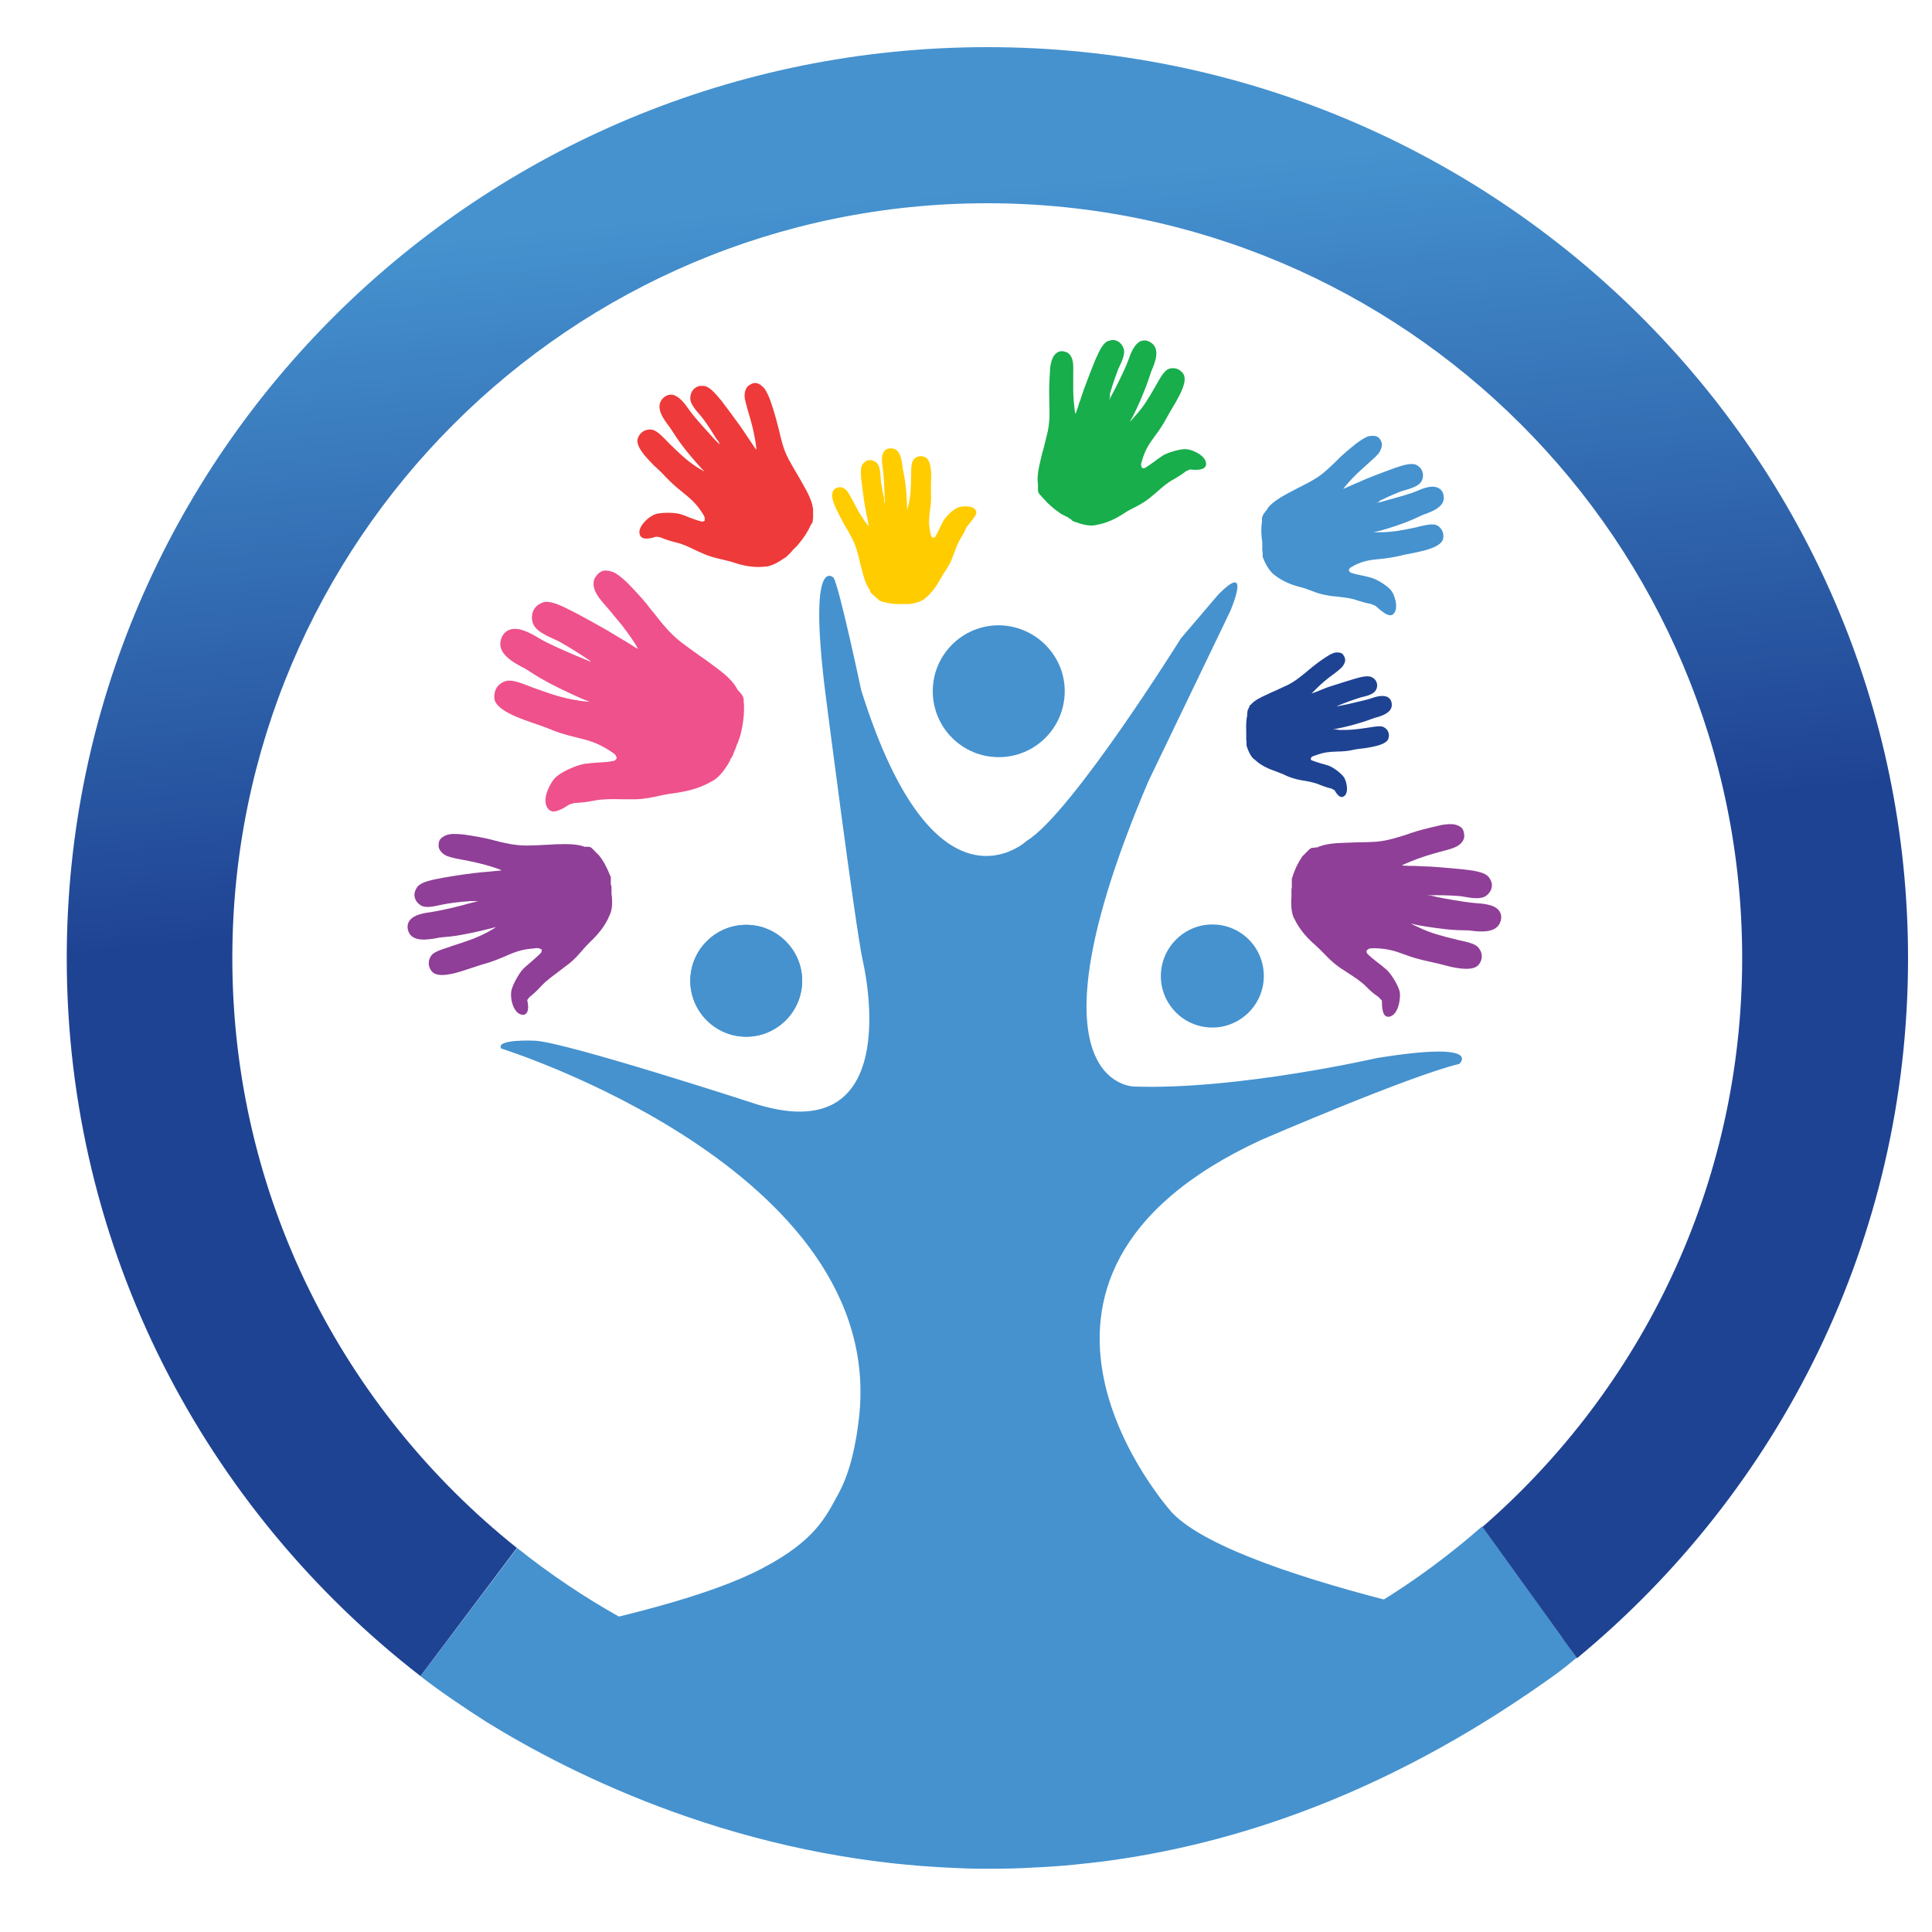 <svg width="20" height="20" viewBox="0 0 20 20" fill="none" xmlns="http://www.w3.org/2000/svg">
<path d="M5.188 10.854C5.188 10.854 9.188 12.103 8.892 14.681C8.863 14.932 8.807 15.231 8.677 15.468C8.547 15.706 8.437 15.946 7.903 16.229C7.377 16.509 6.456 16.756 4.954 17.049C4.954 17.049 4.024 18.047 7.585 17.403C7.585 17.403 7.855 17.078 7.39 17.455C7.39 17.455 7.263 18.707 9.071 17.956C9.071 17.956 10.592 18.336 12.934 17.384C12.934 17.384 15.33 18.502 14.364 17.679C14.364 17.679 13.327 16.71 14.608 17.019C14.608 17.019 15.808 17.396 16.393 17.006C16.393 17.006 12.839 16.398 12.134 15.66C12.134 15.66 9.939 13.238 13.057 11.8C13.057 11.8 14.605 11.131 15.106 11.014C15.106 11.014 15.376 10.773 14.257 10.952C14.257 10.952 12.813 11.284 11.744 11.248C11.744 11.248 10.537 11.258 11.887 8.09L12.735 6.328C12.735 6.328 12.969 5.788 12.608 6.159L12.225 6.608C12.225 6.608 11.097 8.416 10.632 8.702C10.632 8.702 9.682 9.596 8.915 7.144C8.915 7.144 8.69 6.081 8.629 5.98C8.629 5.98 8.359 5.71 8.547 7.196C8.547 7.196 8.853 9.586 8.931 9.944C8.931 9.944 9.406 11.901 7.848 11.436C7.848 11.436 5.845 10.783 5.533 10.773C5.536 10.773 5.127 10.754 5.188 10.854Z" fill="#4592CF"/>
<path d="M8.304 10.153C8.304 10.472 8.043 10.732 7.725 10.732C7.406 10.732 7.146 10.472 7.146 10.153C7.146 9.834 7.406 9.574 7.725 9.574C8.043 9.574 8.304 9.834 8.304 10.153Z" fill="#4592CF"/>
<path d="M8.304 10.153C8.304 10.472 8.043 10.732 7.725 10.732C7.406 10.732 7.146 10.472 7.146 10.153C7.146 9.834 7.406 9.574 7.725 9.574C8.043 9.574 8.304 9.834 8.304 10.153Z" fill="#4592CF"/>
<path d="M11.022 7.155C11.022 7.533 10.716 7.838 10.339 7.838C9.962 7.838 9.656 7.533 9.656 7.155C9.656 6.778 9.962 6.473 10.339 6.473C10.716 6.476 11.022 6.782 11.022 7.155Z" fill="#4592CF"/>
<path d="M13.083 10.104C13.083 10.399 12.842 10.637 12.55 10.637C12.254 10.637 12.017 10.396 12.017 10.104C12.017 9.811 12.257 9.57 12.55 9.57C12.846 9.57 13.083 9.808 13.083 10.104Z" fill="#4592CF"/>
<path d="M5.409 10.505C5.338 10.499 5.299 10.405 5.292 10.33C5.289 10.307 5.289 10.274 5.296 10.245C5.318 10.17 5.38 10.066 5.419 10.027C5.445 10.001 5.474 9.979 5.5 9.956C5.536 9.923 5.572 9.894 5.605 9.858C5.605 9.855 5.608 9.842 5.608 9.829C5.605 9.826 5.601 9.826 5.598 9.826C5.588 9.819 5.582 9.816 5.575 9.816C5.562 9.813 5.53 9.816 5.517 9.819C5.393 9.829 5.322 9.858 5.218 9.904C5.143 9.936 5.065 9.966 4.99 9.985C4.948 9.998 4.909 10.011 4.87 10.024C4.834 10.037 4.798 10.047 4.759 10.06C4.532 10.128 4.486 10.073 4.47 10.056C4.431 10.008 4.427 9.946 4.463 9.894C4.489 9.855 4.561 9.832 4.652 9.803L4.678 9.793C4.84 9.741 4.931 9.712 5.058 9.644C5.071 9.637 5.084 9.627 5.097 9.621C5.11 9.614 5.12 9.608 5.133 9.598C5.123 9.601 5.11 9.601 5.104 9.605C5.081 9.611 4.918 9.653 4.769 9.679C4.697 9.692 4.629 9.699 4.584 9.702C4.561 9.705 4.541 9.705 4.535 9.709C4.431 9.728 4.265 9.757 4.226 9.637C4.213 9.595 4.219 9.556 4.242 9.527C4.288 9.468 4.385 9.452 4.479 9.439C4.525 9.432 4.655 9.406 4.792 9.37C4.837 9.357 4.883 9.344 4.925 9.335C4.935 9.331 4.944 9.328 4.954 9.328C4.954 9.328 4.954 9.328 4.951 9.328C4.948 9.328 4.944 9.328 4.941 9.328C4.938 9.328 4.935 9.328 4.931 9.328H4.928C4.925 9.328 4.922 9.328 4.922 9.328H4.918C4.915 9.328 4.915 9.328 4.912 9.328H4.909C4.905 9.328 4.905 9.328 4.902 9.328C4.899 9.328 4.899 9.328 4.896 9.328H4.892C4.889 9.328 4.889 9.328 4.886 9.328H4.883C4.879 9.328 4.876 9.328 4.873 9.328C4.753 9.335 4.626 9.354 4.597 9.361L4.58 9.364C4.492 9.383 4.411 9.403 4.359 9.374C4.33 9.357 4.297 9.325 4.291 9.276C4.288 9.25 4.294 9.224 4.31 9.198C4.336 9.14 4.437 9.114 4.548 9.094C4.59 9.084 4.808 9.049 4.902 9.039C4.964 9.032 5.016 9.026 5.065 9.023C5.101 9.019 5.136 9.016 5.166 9.013C5.175 9.013 5.185 9.01 5.192 9.01C5.188 9.006 5.182 9.006 5.179 9.003C5.166 8.997 5.065 8.961 4.954 8.935C4.902 8.922 4.847 8.912 4.798 8.902C4.723 8.889 4.665 8.876 4.632 8.863C4.613 8.857 4.551 8.824 4.541 8.766C4.538 8.727 4.545 8.697 4.567 8.678C4.58 8.665 4.613 8.642 4.658 8.636C4.707 8.629 4.769 8.636 4.801 8.639C4.915 8.655 5 8.671 5.084 8.691L5.12 8.701C5.221 8.727 5.328 8.753 5.452 8.753C5.514 8.753 5.582 8.749 5.644 8.746C5.683 8.743 5.718 8.743 5.754 8.74C5.874 8.736 5.975 8.736 6.053 8.766H6.057C6.057 8.766 6.057 8.766 6.06 8.766C6.06 8.766 6.06 8.766 6.063 8.766C6.063 8.766 6.063 8.766 6.066 8.766C6.066 8.766 6.066 8.766 6.07 8.766C6.073 8.766 6.073 8.766 6.073 8.766H6.076H6.079C6.079 8.766 6.079 8.766 6.083 8.766H6.086H6.089H6.092H6.096C6.099 8.766 6.099 8.766 6.102 8.769H6.105H6.109H6.112C6.112 8.769 6.115 8.769 6.115 8.772C6.115 8.772 6.118 8.772 6.118 8.775C6.122 8.775 6.122 8.779 6.125 8.779C6.125 8.779 6.128 8.779 6.128 8.782C6.128 8.782 6.131 8.782 6.131 8.785C6.131 8.785 6.135 8.785 6.135 8.788C6.135 8.788 6.138 8.788 6.138 8.792C6.138 8.792 6.141 8.792 6.141 8.795L6.144 8.798L6.148 8.801C6.151 8.805 6.151 8.805 6.154 8.808L6.157 8.811L6.161 8.814L6.164 8.818L6.167 8.821L6.17 8.824C6.174 8.827 6.177 8.831 6.177 8.831L6.18 8.834L6.183 8.837L6.187 8.84L6.19 8.844L6.193 8.847L6.196 8.85L6.2 8.853C6.2 8.857 6.203 8.857 6.203 8.857C6.239 8.902 6.278 8.967 6.313 9.058C6.313 9.062 6.317 9.062 6.317 9.065C6.317 9.068 6.317 9.068 6.32 9.071C6.32 9.071 6.32 9.075 6.323 9.075V9.078V9.081V9.084V9.088V9.091V9.094V9.097V9.101V9.104V9.107V9.11V9.114V9.117V9.12C6.323 9.12 6.323 9.12 6.323 9.123V9.127C6.323 9.127 6.323 9.127 6.323 9.13V9.133C6.323 9.133 6.323 9.133 6.323 9.136V9.14C6.323 9.14 6.323 9.14 6.323 9.143C6.323 9.146 6.323 9.146 6.323 9.146C6.323 9.146 6.323 9.146 6.323 9.149C6.323 9.153 6.323 9.153 6.323 9.156C6.326 9.162 6.326 9.169 6.33 9.175C6.33 9.179 6.33 9.179 6.33 9.182C6.33 9.185 6.33 9.185 6.33 9.185V9.188V9.192C6.33 9.192 6.33 9.192 6.33 9.195V9.198C6.33 9.198 6.33 9.198 6.33 9.201V9.205C6.33 9.205 6.33 9.205 6.33 9.208V9.211C6.33 9.211 6.33 9.211 6.33 9.214V9.218C6.33 9.218 6.33 9.218 6.33 9.221V9.224V9.227V9.231C6.33 9.234 6.33 9.234 6.33 9.234C6.33 9.237 6.33 9.237 6.33 9.24C6.33 9.24 6.33 9.24 6.33 9.244C6.33 9.244 6.33 9.244 6.33 9.247C6.352 9.403 6.313 9.468 6.313 9.468C6.265 9.592 6.177 9.686 6.109 9.751C6.079 9.78 6.053 9.809 6.027 9.839C5.988 9.884 5.946 9.933 5.887 9.979C5.858 10.001 5.826 10.024 5.793 10.05C5.728 10.099 5.66 10.148 5.614 10.196C5.575 10.239 5.533 10.281 5.487 10.317C5.481 10.32 5.471 10.336 5.458 10.352C5.484 10.466 5.452 10.508 5.409 10.505Z" fill="#8F3F97"/>
<path d="M5.683 8.382C5.618 8.32 5.65 8.2 5.702 8.115C5.715 8.089 5.738 8.057 5.767 8.034C5.845 7.972 5.985 7.917 6.053 7.907C6.099 7.901 6.144 7.897 6.187 7.894C6.245 7.891 6.304 7.888 6.362 7.875C6.365 7.871 6.378 7.862 6.385 7.848C6.385 7.845 6.382 7.842 6.382 7.839C6.378 7.826 6.372 7.816 6.369 7.813C6.359 7.8 6.323 7.78 6.31 7.77C6.18 7.686 6.089 7.663 5.956 7.631C5.858 7.608 5.761 7.579 5.673 7.54C5.624 7.52 5.575 7.504 5.527 7.488C5.484 7.471 5.439 7.458 5.393 7.439C5.12 7.335 5.117 7.247 5.117 7.218C5.114 7.14 5.156 7.075 5.231 7.052C5.286 7.032 5.374 7.062 5.481 7.104L5.514 7.117C5.712 7.188 5.822 7.227 5.995 7.253C6.014 7.257 6.031 7.257 6.05 7.26C6.066 7.263 6.083 7.263 6.102 7.266C6.089 7.26 6.079 7.253 6.066 7.25C6.037 7.24 5.852 7.159 5.686 7.071C5.608 7.029 5.536 6.987 5.488 6.954C5.465 6.938 5.445 6.928 5.436 6.922C5.318 6.86 5.136 6.766 5.188 6.613C5.208 6.558 5.24 6.528 5.289 6.515C5.377 6.493 5.484 6.548 5.585 6.61C5.631 6.639 5.78 6.71 5.943 6.779C5.998 6.801 6.05 6.824 6.099 6.844C6.109 6.847 6.122 6.854 6.131 6.857C6.131 6.857 6.131 6.857 6.128 6.857C6.125 6.854 6.122 6.854 6.118 6.85C6.115 6.847 6.112 6.847 6.109 6.844C6.109 6.844 6.109 6.844 6.105 6.84C6.102 6.837 6.102 6.837 6.099 6.834L6.096 6.831C6.092 6.831 6.092 6.827 6.089 6.827L6.086 6.824C6.083 6.824 6.083 6.821 6.079 6.821C6.076 6.821 6.076 6.818 6.073 6.818L6.07 6.814C6.066 6.814 6.066 6.811 6.063 6.811C6.063 6.811 6.06 6.811 6.06 6.808C6.057 6.805 6.053 6.805 6.05 6.801C5.927 6.72 5.79 6.639 5.757 6.626L5.741 6.619C5.64 6.574 5.549 6.528 5.52 6.46C5.504 6.421 5.497 6.363 5.527 6.31C5.543 6.281 5.569 6.258 5.601 6.245C5.67 6.203 5.787 6.258 5.91 6.32C5.959 6.343 6.196 6.473 6.297 6.532C6.362 6.571 6.418 6.606 6.47 6.636C6.509 6.658 6.541 6.681 6.574 6.701C6.587 6.707 6.596 6.714 6.603 6.717C6.6 6.71 6.6 6.707 6.596 6.701C6.59 6.684 6.518 6.574 6.431 6.463C6.388 6.411 6.343 6.359 6.304 6.31C6.242 6.239 6.193 6.184 6.174 6.145C6.161 6.122 6.122 6.044 6.161 5.979C6.187 5.937 6.216 5.914 6.252 5.907C6.271 5.904 6.323 5.907 6.369 5.933C6.421 5.963 6.476 6.015 6.505 6.044C6.603 6.145 6.674 6.223 6.739 6.31L6.769 6.346C6.85 6.45 6.931 6.554 7.052 6.649C7.113 6.694 7.178 6.743 7.243 6.788C7.282 6.814 7.318 6.84 7.354 6.867C7.474 6.954 7.572 7.029 7.624 7.12L7.627 7.123C7.627 7.123 7.627 7.123 7.627 7.127C7.627 7.127 7.627 7.127 7.63 7.13C7.63 7.13 7.63 7.13 7.63 7.133C7.63 7.133 7.63 7.133 7.634 7.136C7.634 7.136 7.634 7.136 7.634 7.14L7.637 7.143C7.637 7.143 7.637 7.143 7.64 7.146C7.64 7.146 7.64 7.149 7.643 7.149C7.643 7.149 7.643 7.149 7.647 7.153C7.647 7.153 7.647 7.156 7.65 7.156C7.65 7.156 7.65 7.159 7.653 7.159C7.653 7.159 7.653 7.162 7.656 7.162C7.656 7.162 7.656 7.166 7.66 7.166C7.66 7.169 7.663 7.169 7.663 7.172C7.663 7.172 7.663 7.175 7.666 7.175C7.666 7.175 7.666 7.179 7.669 7.179C7.669 7.179 7.669 7.182 7.673 7.182C7.673 7.182 7.673 7.185 7.676 7.185C7.676 7.185 7.676 7.188 7.679 7.188C7.679 7.192 7.682 7.195 7.682 7.198C7.682 7.198 7.682 7.201 7.686 7.201C7.686 7.205 7.686 7.205 7.689 7.205V7.208C7.689 7.211 7.689 7.211 7.692 7.211V7.214C7.692 7.218 7.692 7.218 7.695 7.221C7.695 7.224 7.695 7.224 7.695 7.227C7.695 7.231 7.699 7.234 7.699 7.24C7.699 7.244 7.699 7.244 7.699 7.247C7.699 7.25 7.699 7.25 7.699 7.253C7.699 7.257 7.699 7.257 7.699 7.26C7.699 7.263 7.699 7.263 7.699 7.266C7.699 7.27 7.699 7.27 7.699 7.273C7.699 7.276 7.699 7.283 7.702 7.286C7.702 7.289 7.702 7.289 7.702 7.292C7.702 7.296 7.702 7.296 7.702 7.299C7.702 7.302 7.702 7.302 7.702 7.305C7.702 7.309 7.702 7.309 7.702 7.312C7.702 7.315 7.702 7.315 7.702 7.318C7.702 7.322 7.702 7.325 7.702 7.325C7.702 7.328 7.702 7.328 7.702 7.332C7.702 7.332 7.702 7.332 7.702 7.335C7.702 7.338 7.702 7.341 7.702 7.341C7.702 7.416 7.692 7.507 7.66 7.627C7.66 7.631 7.656 7.634 7.656 7.637C7.656 7.64 7.656 7.64 7.653 7.644C7.653 7.647 7.653 7.647 7.65 7.65V7.653C7.65 7.657 7.65 7.657 7.647 7.66V7.663C7.647 7.666 7.647 7.666 7.643 7.67V7.673C7.643 7.676 7.643 7.676 7.64 7.679V7.683C7.64 7.686 7.64 7.686 7.637 7.689V7.692C7.637 7.696 7.637 7.696 7.634 7.696V7.699C7.634 7.702 7.634 7.702 7.63 7.702V7.705C7.63 7.709 7.63 7.709 7.627 7.709V7.712C7.627 7.715 7.627 7.715 7.624 7.718V7.722C7.624 7.725 7.624 7.725 7.621 7.728V7.731C7.621 7.735 7.621 7.735 7.617 7.738V7.741C7.617 7.744 7.614 7.744 7.614 7.748C7.614 7.748 7.614 7.748 7.614 7.751C7.614 7.754 7.611 7.754 7.611 7.757C7.608 7.764 7.604 7.774 7.601 7.78C7.601 7.783 7.598 7.783 7.598 7.787C7.598 7.79 7.595 7.79 7.595 7.793C7.595 7.793 7.595 7.793 7.595 7.796C7.595 7.8 7.595 7.8 7.591 7.803C7.591 7.803 7.591 7.803 7.591 7.806C7.591 7.809 7.591 7.809 7.588 7.813C7.588 7.813 7.588 7.813 7.588 7.816C7.588 7.816 7.588 7.819 7.585 7.819C7.585 7.819 7.585 7.819 7.585 7.822L7.582 7.826C7.582 7.826 7.582 7.826 7.582 7.829C7.582 7.829 7.582 7.832 7.578 7.832C7.578 7.832 7.578 7.832 7.578 7.835L7.575 7.839C7.575 7.839 7.575 7.839 7.575 7.842L7.572 7.845C7.572 7.848 7.569 7.848 7.569 7.848C7.569 7.852 7.565 7.852 7.565 7.852C7.565 7.855 7.562 7.855 7.562 7.858C7.562 7.862 7.559 7.862 7.559 7.865C7.559 7.865 7.559 7.865 7.559 7.868C7.559 7.868 7.559 7.868 7.559 7.871C7.465 8.044 7.38 8.083 7.377 8.083C7.234 8.17 7.084 8.196 6.967 8.213C6.915 8.219 6.866 8.229 6.821 8.239C6.749 8.255 6.674 8.271 6.583 8.274C6.538 8.274 6.489 8.274 6.44 8.274C6.343 8.271 6.239 8.271 6.157 8.287C6.089 8.3 6.018 8.31 5.946 8.313C5.936 8.313 5.917 8.323 5.891 8.33C5.783 8.401 5.722 8.418 5.683 8.382Z" fill="#EE518B"/>
<path d="M6.625 5.54C6.599 5.475 6.664 5.4 6.726 5.354C6.746 5.341 6.772 5.325 6.798 5.319C6.873 5.302 6.99 5.306 7.042 5.322C7.077 5.332 7.107 5.345 7.139 5.358C7.181 5.374 7.224 5.39 7.269 5.4C7.272 5.4 7.285 5.397 7.295 5.39C7.295 5.387 7.295 5.384 7.295 5.38C7.295 5.371 7.295 5.361 7.295 5.358C7.292 5.345 7.276 5.319 7.269 5.309C7.204 5.208 7.149 5.163 7.064 5.094C7.003 5.046 6.944 4.993 6.892 4.938C6.866 4.909 6.837 4.88 6.808 4.854C6.781 4.831 6.755 4.805 6.729 4.776C6.57 4.613 6.596 4.551 6.606 4.529C6.629 4.473 6.681 4.441 6.742 4.447C6.788 4.45 6.84 4.499 6.902 4.564L6.921 4.584C7.038 4.698 7.103 4.763 7.217 4.837C7.23 4.844 7.24 4.854 7.256 4.86C7.266 4.867 7.279 4.873 7.292 4.883C7.285 4.873 7.279 4.867 7.272 4.86C7.256 4.844 7.149 4.727 7.061 4.61C7.019 4.555 6.983 4.499 6.96 4.463C6.947 4.444 6.938 4.431 6.934 4.424C6.873 4.343 6.775 4.22 6.86 4.125C6.892 4.093 6.925 4.083 6.96 4.086C7.029 4.099 7.087 4.174 7.139 4.249C7.162 4.285 7.246 4.382 7.338 4.483C7.367 4.516 7.399 4.551 7.429 4.581C7.435 4.587 7.442 4.594 7.448 4.6C7.448 4.6 7.448 4.6 7.448 4.597C7.448 4.594 7.445 4.59 7.445 4.587C7.445 4.584 7.442 4.581 7.442 4.581C7.442 4.581 7.442 4.581 7.442 4.577C7.442 4.574 7.438 4.574 7.438 4.571C7.438 4.571 7.438 4.568 7.435 4.568C7.435 4.564 7.432 4.564 7.432 4.561C7.432 4.561 7.432 4.558 7.429 4.558L7.425 4.555C7.425 4.551 7.425 4.551 7.422 4.551C7.422 4.551 7.422 4.548 7.419 4.548C7.419 4.545 7.416 4.545 7.416 4.542C7.416 4.542 7.416 4.538 7.412 4.538C7.412 4.535 7.409 4.532 7.409 4.532C7.351 4.434 7.279 4.333 7.259 4.311L7.25 4.301C7.194 4.236 7.142 4.174 7.146 4.119C7.146 4.086 7.159 4.041 7.198 4.015C7.22 3.998 7.243 3.992 7.272 3.995C7.334 3.989 7.399 4.064 7.468 4.148C7.494 4.181 7.62 4.35 7.672 4.424C7.705 4.473 7.734 4.516 7.76 4.555C7.78 4.584 7.796 4.61 7.812 4.633C7.819 4.642 7.822 4.649 7.829 4.655C7.829 4.652 7.829 4.646 7.829 4.642C7.829 4.629 7.816 4.525 7.789 4.418C7.776 4.366 7.763 4.317 7.747 4.268C7.728 4.197 7.711 4.142 7.708 4.109C7.708 4.09 7.705 4.021 7.754 3.989C7.786 3.966 7.816 3.959 7.842 3.969C7.858 3.972 7.89 3.992 7.916 4.025C7.942 4.064 7.965 4.119 7.975 4.148C8.011 4.252 8.033 4.33 8.053 4.411L8.063 4.447C8.085 4.545 8.108 4.649 8.163 4.753C8.193 4.805 8.222 4.86 8.254 4.912C8.274 4.945 8.29 4.974 8.306 5.003C8.365 5.104 8.407 5.189 8.417 5.27V5.273C8.417 5.273 8.417 5.273 8.417 5.276C8.417 5.276 8.417 5.276 8.417 5.28C8.417 5.28 8.417 5.28 8.417 5.283C8.417 5.283 8.417 5.283 8.417 5.286C8.417 5.286 8.417 5.286 8.417 5.289V5.293C8.417 5.293 8.417 5.293 8.417 5.296V5.299V5.302V5.306V5.309V5.312V5.315C8.417 5.319 8.417 5.319 8.417 5.322V5.325V5.328V5.332V5.335V5.338C8.417 5.341 8.417 5.341 8.417 5.345V5.348V5.351V5.354V5.358V5.361V5.364V5.367C8.417 5.371 8.417 5.374 8.414 5.377V5.38V5.384V5.387V5.39V5.393C8.414 5.397 8.411 5.4 8.411 5.403C8.411 5.406 8.411 5.406 8.411 5.406C8.411 5.41 8.411 5.41 8.407 5.413C8.407 5.413 8.407 5.416 8.404 5.416C8.404 5.419 8.404 5.419 8.401 5.423C8.401 5.423 8.401 5.426 8.398 5.426C8.398 5.429 8.398 5.429 8.394 5.432C8.394 5.436 8.394 5.436 8.391 5.439C8.391 5.442 8.388 5.442 8.388 5.445C8.365 5.497 8.326 5.563 8.264 5.634C8.261 5.637 8.261 5.637 8.261 5.641L8.258 5.644L8.254 5.647C8.254 5.647 8.254 5.647 8.251 5.65L8.248 5.654C8.248 5.654 8.248 5.654 8.245 5.657L8.241 5.66C8.241 5.66 8.241 5.66 8.238 5.663L8.235 5.667C8.235 5.667 8.235 5.667 8.232 5.67L8.228 5.673C8.228 5.673 8.228 5.673 8.225 5.676L8.222 5.68C8.222 5.68 8.222 5.68 8.219 5.683L8.215 5.686C8.215 5.686 8.215 5.686 8.212 5.689L8.209 5.693C8.209 5.693 8.209 5.693 8.206 5.696L8.202 5.699C8.202 5.699 8.202 5.699 8.199 5.702L8.196 5.706C8.196 5.706 8.196 5.706 8.196 5.709L8.193 5.712L8.189 5.715L8.186 5.719C8.183 5.722 8.176 5.728 8.173 5.732L8.17 5.735L8.167 5.738L8.163 5.741L8.16 5.745L8.157 5.748L8.154 5.751C8.154 5.751 8.15 5.751 8.15 5.754L8.147 5.758L8.144 5.761L8.141 5.764L8.137 5.767L8.134 5.771C8.131 5.771 8.131 5.774 8.128 5.774C8.128 5.774 8.128 5.774 8.124 5.774C8.001 5.865 7.929 5.865 7.926 5.865C7.796 5.881 7.682 5.852 7.594 5.823C7.555 5.81 7.52 5.803 7.481 5.793C7.425 5.78 7.367 5.767 7.302 5.741C7.269 5.728 7.237 5.712 7.201 5.696C7.133 5.663 7.061 5.628 6.996 5.615C6.944 5.602 6.889 5.585 6.837 5.563C6.83 5.559 6.814 5.559 6.791 5.556C6.69 5.589 6.642 5.579 6.625 5.54Z" fill="#EE3A3A"/>
<path d="M10.105 5.291C10.086 5.242 10.011 5.236 9.952 5.245C9.936 5.249 9.91 5.252 9.894 5.265C9.845 5.294 9.783 5.359 9.764 5.395C9.751 5.418 9.741 5.444 9.728 5.467C9.712 5.499 9.699 5.528 9.679 5.561C9.676 5.561 9.669 5.567 9.66 5.567C9.656 5.564 9.656 5.564 9.653 5.564C9.647 5.561 9.643 5.554 9.64 5.551C9.637 5.541 9.63 5.519 9.63 5.509C9.611 5.421 9.617 5.362 9.627 5.284C9.637 5.226 9.64 5.164 9.637 5.109C9.637 5.076 9.637 5.047 9.637 5.018C9.637 4.992 9.64 4.963 9.64 4.933C9.64 4.761 9.591 4.738 9.575 4.732C9.533 4.712 9.487 4.722 9.458 4.758C9.435 4.784 9.432 4.839 9.432 4.907V4.927C9.429 5.05 9.429 5.122 9.406 5.223C9.403 5.232 9.4 5.245 9.396 5.255C9.393 5.265 9.393 5.275 9.39 5.284C9.39 5.278 9.39 5.268 9.39 5.262C9.39 5.245 9.387 5.125 9.374 5.011C9.367 4.959 9.357 4.911 9.351 4.878C9.348 4.862 9.344 4.849 9.344 4.842C9.335 4.764 9.322 4.644 9.227 4.641C9.191 4.641 9.169 4.65 9.152 4.673C9.12 4.715 9.13 4.787 9.139 4.858C9.146 4.891 9.152 4.989 9.156 5.093C9.156 5.128 9.159 5.161 9.159 5.193C9.159 5.2 9.159 5.206 9.159 5.213C9.159 5.21 9.159 5.21 9.156 5.206C9.156 5.203 9.156 5.203 9.152 5.2C9.152 5.2 9.152 5.2 9.152 5.197C9.152 5.193 9.152 5.193 9.152 5.19V5.187V5.184V5.18V5.177V5.174V5.171V5.167V5.164C9.152 5.161 9.152 5.161 9.152 5.158C9.133 5.073 9.117 4.979 9.117 4.959V4.95C9.113 4.885 9.107 4.823 9.078 4.793C9.061 4.777 9.029 4.758 8.993 4.764C8.974 4.767 8.954 4.777 8.941 4.793C8.905 4.823 8.909 4.897 8.918 4.979C8.922 5.011 8.941 5.171 8.954 5.239C8.961 5.284 8.97 5.32 8.977 5.356C8.983 5.382 8.987 5.408 8.99 5.428C8.99 5.434 8.993 5.441 8.993 5.447C8.99 5.444 8.987 5.444 8.987 5.441C8.98 5.434 8.931 5.369 8.889 5.297C8.87 5.262 8.85 5.226 8.834 5.193C8.808 5.145 8.785 5.106 8.772 5.086C8.762 5.073 8.726 5.037 8.684 5.044C8.655 5.05 8.635 5.06 8.626 5.08C8.619 5.089 8.609 5.119 8.616 5.151C8.622 5.187 8.639 5.229 8.648 5.252C8.684 5.327 8.713 5.382 8.746 5.441L8.759 5.463C8.798 5.528 8.84 5.6 8.866 5.684C8.879 5.727 8.892 5.775 8.902 5.821C8.909 5.847 8.915 5.873 8.922 5.899C8.944 5.984 8.964 6.055 9.003 6.104V6.107C9.003 6.107 9.003 6.11 9.006 6.11C9.006 6.11 9.006 6.11 9.006 6.114C9.006 6.114 9.006 6.114 9.006 6.117C9.006 6.117 9.006 6.117 9.006 6.12C9.006 6.12 9.006 6.12 9.006 6.123L9.009 6.127C9.009 6.127 9.009 6.127 9.013 6.13C9.013 6.13 9.013 6.13 9.016 6.133C9.016 6.133 9.016 6.133 9.016 6.136C9.016 6.136 9.016 6.136 9.019 6.14C9.019 6.14 9.019 6.14 9.022 6.143L9.026 6.146C9.026 6.146 9.026 6.146 9.029 6.149C9.029 6.149 9.029 6.149 9.032 6.153C9.032 6.153 9.032 6.153 9.035 6.156C9.035 6.156 9.039 6.156 9.039 6.159C9.039 6.159 9.039 6.159 9.042 6.162C9.042 6.162 9.045 6.162 9.045 6.166C9.045 6.166 9.048 6.166 9.048 6.169C9.052 6.169 9.052 6.172 9.055 6.172C9.055 6.172 9.058 6.172 9.058 6.175C9.058 6.175 9.061 6.175 9.061 6.179C9.061 6.179 9.065 6.179 9.065 6.182C9.065 6.182 9.068 6.182 9.068 6.185C9.068 6.185 9.071 6.185 9.071 6.188C9.074 6.188 9.074 6.192 9.078 6.192C9.078 6.192 9.081 6.192 9.081 6.195C9.081 6.195 9.084 6.195 9.084 6.198C9.084 6.198 9.087 6.198 9.087 6.201C9.087 6.201 9.091 6.201 9.091 6.205C9.091 6.205 9.094 6.205 9.094 6.208C9.094 6.208 9.097 6.208 9.097 6.211C9.097 6.211 9.1 6.211 9.1 6.214C9.1 6.214 9.104 6.214 9.104 6.218C9.146 6.234 9.198 6.247 9.269 6.253C9.273 6.253 9.273 6.253 9.276 6.253H9.279H9.283C9.283 6.253 9.283 6.253 9.286 6.253H9.289C9.289 6.253 9.289 6.253 9.292 6.253H9.296C9.296 6.253 9.296 6.253 9.299 6.253H9.302C9.302 6.253 9.302 6.253 9.305 6.253H9.309H9.312H9.315C9.315 6.253 9.315 6.253 9.318 6.253H9.322C9.322 6.253 9.322 6.253 9.325 6.253H9.328C9.328 6.253 9.328 6.253 9.331 6.253H9.335C9.335 6.253 9.335 6.253 9.338 6.253H9.341C9.341 6.253 9.341 6.253 9.344 6.253H9.348C9.348 6.253 9.348 6.253 9.351 6.253H9.354H9.357C9.364 6.253 9.367 6.253 9.37 6.253H9.374H9.377H9.38H9.383H9.387H9.39H9.393H9.396H9.4H9.403H9.406H9.409C9.413 6.253 9.413 6.253 9.416 6.253C9.533 6.237 9.572 6.198 9.572 6.198C9.65 6.136 9.699 6.058 9.731 6C9.747 5.974 9.76 5.948 9.777 5.925C9.8 5.889 9.826 5.85 9.848 5.801C9.858 5.775 9.868 5.749 9.878 5.723C9.897 5.668 9.92 5.613 9.946 5.571C9.969 5.535 9.988 5.499 10.004 5.46C10.008 5.457 10.014 5.444 10.024 5.434C10.092 5.349 10.115 5.32 10.105 5.291Z" fill="#FFCC00"/>
<path d="M12.485 4.811C12.492 4.743 12.413 4.691 12.345 4.665C12.326 4.658 12.293 4.649 12.267 4.649C12.192 4.652 12.085 4.688 12.04 4.714C12.01 4.733 11.984 4.753 11.958 4.772C11.922 4.798 11.887 4.824 11.848 4.847C11.844 4.847 11.831 4.847 11.822 4.844C11.822 4.84 11.818 4.837 11.818 4.834C11.815 4.824 11.812 4.818 11.812 4.811C11.812 4.798 11.822 4.769 11.825 4.759C11.857 4.649 11.9 4.59 11.961 4.506C12.007 4.447 12.049 4.379 12.082 4.317C12.101 4.281 12.121 4.249 12.14 4.216C12.157 4.187 12.176 4.158 12.192 4.125C12.3 3.933 12.257 3.878 12.244 3.862C12.209 3.816 12.15 3.8 12.098 3.819C12.056 3.836 12.02 3.894 11.978 3.969L11.965 3.992C11.887 4.128 11.841 4.206 11.753 4.304C11.744 4.314 11.734 4.323 11.724 4.337C11.714 4.346 11.708 4.356 11.698 4.366C11.701 4.356 11.705 4.346 11.711 4.34C11.724 4.32 11.792 4.184 11.844 4.05C11.87 3.989 11.89 3.927 11.903 3.888C11.909 3.868 11.916 3.852 11.919 3.842C11.958 3.751 12.017 3.608 11.909 3.543C11.87 3.52 11.838 3.52 11.805 3.533C11.744 3.563 11.708 3.647 11.679 3.732C11.666 3.771 11.614 3.885 11.555 4.002C11.536 4.041 11.513 4.08 11.496 4.115C11.493 4.122 11.487 4.132 11.483 4.138C11.483 4.138 11.483 4.138 11.483 4.135C11.483 4.132 11.483 4.128 11.487 4.125C11.487 4.122 11.487 4.119 11.49 4.115C11.49 4.115 11.49 4.115 11.49 4.112C11.49 4.109 11.49 4.109 11.49 4.106V4.102C11.49 4.099 11.49 4.099 11.49 4.096V4.093V4.089C11.49 4.086 11.49 4.086 11.49 4.086V4.083C11.49 4.08 11.49 4.08 11.49 4.076V4.073C11.49 4.07 11.49 4.067 11.493 4.067C11.523 3.959 11.565 3.849 11.575 3.823L11.581 3.81C11.617 3.735 11.649 3.663 11.633 3.611C11.623 3.582 11.601 3.543 11.558 3.527C11.536 3.517 11.509 3.517 11.483 3.527C11.425 3.537 11.383 3.624 11.34 3.722C11.324 3.758 11.249 3.95 11.22 4.031C11.201 4.083 11.188 4.132 11.171 4.174C11.162 4.206 11.152 4.236 11.142 4.262C11.139 4.271 11.136 4.278 11.132 4.284C11.132 4.281 11.129 4.275 11.129 4.271C11.126 4.258 11.113 4.158 11.11 4.054C11.11 4.002 11.11 3.95 11.11 3.904C11.11 3.833 11.113 3.777 11.106 3.745C11.103 3.725 11.087 3.66 11.035 3.644C10.999 3.631 10.973 3.634 10.947 3.647C10.934 3.654 10.905 3.68 10.892 3.719C10.875 3.761 10.869 3.819 10.869 3.849C10.862 3.956 10.859 4.034 10.862 4.119V4.154C10.866 4.252 10.869 4.356 10.846 4.467C10.833 4.522 10.817 4.584 10.804 4.639C10.794 4.671 10.784 4.707 10.778 4.736C10.752 4.847 10.732 4.935 10.745 5.013V5.016C10.745 5.016 10.745 5.016 10.745 5.019C10.745 5.019 10.745 5.019 10.745 5.023C10.745 5.023 10.745 5.023 10.745 5.026C10.745 5.026 10.745 5.026 10.745 5.029C10.745 5.029 10.745 5.029 10.745 5.032V5.036C10.745 5.036 10.745 5.036 10.745 5.039V5.042V5.045V5.049C10.745 5.049 10.745 5.049 10.745 5.052V5.055V5.058C10.745 5.062 10.745 5.062 10.745 5.065V5.068V5.071V5.075V5.078V5.081C10.745 5.084 10.745 5.084 10.749 5.088V5.091V5.094V5.097C10.749 5.097 10.749 5.101 10.752 5.101V5.104C10.752 5.104 10.752 5.107 10.755 5.107C10.755 5.107 10.755 5.11 10.758 5.11C10.758 5.114 10.762 5.117 10.762 5.117C10.762 5.117 10.762 5.12 10.765 5.12C10.765 5.12 10.765 5.123 10.768 5.123C10.768 5.123 10.768 5.127 10.771 5.127L10.775 5.13L10.778 5.133C10.781 5.136 10.781 5.14 10.784 5.143L10.788 5.146L10.791 5.149L10.794 5.153L10.797 5.156L10.801 5.159L10.804 5.162L10.807 5.166L10.81 5.169C10.846 5.211 10.898 5.26 10.973 5.312C10.976 5.312 10.976 5.315 10.979 5.315C10.983 5.315 10.983 5.318 10.983 5.318L10.986 5.322C10.986 5.322 10.986 5.322 10.989 5.322L10.992 5.325H10.996C10.996 5.325 10.999 5.325 10.999 5.328H11.002C11.002 5.328 11.005 5.328 11.005 5.331H11.009C11.009 5.331 11.012 5.331 11.012 5.335C11.012 5.335 11.012 5.335 11.015 5.335C11.015 5.335 11.018 5.335 11.018 5.338H11.022C11.022 5.338 11.025 5.338 11.025 5.341C11.025 5.341 11.025 5.341 11.028 5.341C11.028 5.341 11.031 5.341 11.031 5.345C11.031 5.345 11.031 5.345 11.035 5.345C11.035 5.345 11.038 5.345 11.038 5.348C11.038 5.348 11.038 5.348 11.041 5.348C11.041 5.348 11.044 5.348 11.044 5.351C11.044 5.351 11.044 5.351 11.048 5.351C11.048 5.351 11.051 5.351 11.051 5.354C11.051 5.354 11.051 5.354 11.054 5.354C11.054 5.354 11.057 5.354 11.057 5.357C11.057 5.357 11.061 5.357 11.061 5.361C11.067 5.364 11.07 5.367 11.077 5.371C11.08 5.371 11.08 5.374 11.084 5.374C11.084 5.374 11.087 5.374 11.087 5.377C11.087 5.377 11.09 5.377 11.09 5.38C11.09 5.38 11.093 5.38 11.093 5.384C11.093 5.384 11.097 5.384 11.097 5.387C11.097 5.387 11.1 5.387 11.1 5.39C11.1 5.39 11.103 5.39 11.103 5.393H11.106C11.106 5.393 11.11 5.393 11.11 5.397H11.113H11.116C11.116 5.397 11.119 5.397 11.119 5.4C11.123 5.4 11.123 5.403 11.126 5.403C11.126 5.403 11.126 5.403 11.129 5.403C11.129 5.403 11.129 5.403 11.132 5.403C11.272 5.458 11.34 5.436 11.34 5.436C11.464 5.416 11.565 5.361 11.639 5.312C11.672 5.289 11.705 5.273 11.737 5.257C11.786 5.231 11.838 5.205 11.893 5.162C11.919 5.14 11.948 5.117 11.975 5.094C12.03 5.045 12.088 4.993 12.147 4.964C12.192 4.938 12.238 4.909 12.28 4.876C12.287 4.873 12.303 4.867 12.319 4.86C12.436 4.873 12.479 4.85 12.485 4.811Z" fill="#17AE4B"/>
<path d="M14.417 6.362C14.469 6.323 14.456 6.231 14.43 6.166C14.423 6.147 14.41 6.121 14.391 6.101C14.342 6.049 14.244 5.994 14.196 5.981C14.163 5.971 14.131 5.965 14.101 5.958C14.059 5.949 14.02 5.942 13.978 5.926C13.975 5.923 13.968 5.913 13.961 5.903C13.961 5.9 13.965 5.897 13.965 5.897C13.968 5.89 13.975 5.88 13.978 5.877C13.988 5.871 14.014 5.858 14.023 5.851C14.124 5.802 14.192 5.796 14.293 5.786C14.365 5.779 14.44 5.766 14.508 5.75C14.544 5.74 14.583 5.734 14.618 5.727C14.651 5.721 14.683 5.714 14.719 5.705C14.927 5.656 14.937 5.591 14.94 5.571C14.95 5.516 14.924 5.464 14.875 5.438C14.836 5.419 14.771 5.432 14.69 5.451L14.664 5.458C14.514 5.49 14.43 5.506 14.303 5.51C14.29 5.51 14.277 5.51 14.261 5.51C14.248 5.51 14.238 5.51 14.222 5.51C14.231 5.506 14.241 5.503 14.248 5.503C14.27 5.5 14.41 5.461 14.54 5.412C14.602 5.389 14.657 5.363 14.693 5.347C14.713 5.337 14.726 5.331 14.735 5.328C14.826 5.295 14.966 5.246 14.944 5.129C14.937 5.087 14.914 5.061 14.882 5.048C14.82 5.022 14.739 5.051 14.657 5.087C14.622 5.103 14.505 5.139 14.384 5.171C14.342 5.184 14.303 5.194 14.264 5.204C14.254 5.207 14.248 5.207 14.238 5.21C14.238 5.21 14.238 5.21 14.241 5.21C14.244 5.21 14.248 5.207 14.248 5.207C14.251 5.207 14.251 5.204 14.254 5.204C14.254 5.204 14.254 5.204 14.257 5.204C14.261 5.204 14.261 5.201 14.264 5.201H14.267L14.27 5.197C14.27 5.197 14.274 5.197 14.274 5.194C14.274 5.194 14.277 5.194 14.277 5.191C14.277 5.191 14.28 5.191 14.28 5.188C14.28 5.188 14.283 5.188 14.283 5.184L14.287 5.181H14.29C14.293 5.181 14.293 5.178 14.296 5.178C14.394 5.129 14.498 5.087 14.524 5.08L14.537 5.077C14.615 5.054 14.683 5.032 14.713 4.986C14.729 4.96 14.739 4.918 14.722 4.876C14.713 4.853 14.696 4.833 14.674 4.82C14.628 4.785 14.537 4.811 14.443 4.843C14.407 4.856 14.222 4.924 14.144 4.957C14.092 4.98 14.049 4.999 14.01 5.015C13.981 5.028 13.952 5.041 13.929 5.051C13.919 5.054 13.913 5.058 13.906 5.061C13.909 5.058 13.909 5.054 13.913 5.051C13.919 5.041 13.981 4.967 14.056 4.895C14.092 4.863 14.131 4.827 14.163 4.798C14.215 4.752 14.254 4.716 14.274 4.69C14.283 4.674 14.319 4.622 14.3 4.573C14.287 4.541 14.267 4.521 14.241 4.515C14.228 4.511 14.189 4.508 14.153 4.521C14.114 4.537 14.069 4.57 14.043 4.589C13.961 4.654 13.903 4.703 13.848 4.758L13.825 4.781C13.757 4.846 13.685 4.918 13.591 4.97C13.542 4.999 13.49 5.025 13.438 5.051C13.409 5.067 13.38 5.08 13.35 5.097C13.253 5.149 13.178 5.194 13.129 5.253C13.129 5.253 13.126 5.253 13.126 5.256L13.123 5.259C13.123 5.259 13.123 5.259 13.123 5.263C13.123 5.263 13.123 5.263 13.123 5.266C13.123 5.266 13.123 5.266 13.119 5.269C13.119 5.269 13.119 5.269 13.119 5.272C13.119 5.272 13.119 5.272 13.116 5.276C13.116 5.276 13.116 5.276 13.113 5.279L13.11 5.282C13.11 5.282 13.11 5.282 13.106 5.285C13.106 5.285 13.106 5.289 13.103 5.289V5.292C13.103 5.292 13.103 5.295 13.1 5.295C13.1 5.295 13.1 5.295 13.097 5.298C13.097 5.302 13.093 5.302 13.093 5.305C13.093 5.305 13.093 5.308 13.09 5.308C13.09 5.308 13.09 5.311 13.087 5.311C13.087 5.311 13.087 5.315 13.084 5.315C13.084 5.315 13.084 5.318 13.08 5.318V5.321C13.08 5.321 13.08 5.324 13.077 5.324V5.328C13.077 5.331 13.074 5.334 13.074 5.334V5.337C13.074 5.337 13.074 5.341 13.071 5.341V5.344C13.071 5.344 13.071 5.347 13.067 5.347V5.35C13.067 5.354 13.064 5.357 13.064 5.36V5.363C13.064 5.367 13.064 5.367 13.064 5.37V5.373C13.064 5.376 13.064 5.376 13.064 5.38V5.383C13.064 5.386 13.064 5.386 13.064 5.389C13.064 5.393 13.064 5.393 13.064 5.396C13.064 5.399 13.064 5.399 13.064 5.402C13.054 5.454 13.054 5.526 13.067 5.614C13.067 5.617 13.067 5.617 13.067 5.62V5.623V5.627V5.63V5.633V5.636V5.64V5.643V5.646V5.649V5.653V5.656V5.659V5.662V5.666V5.669V5.672V5.675V5.679C13.067 5.679 13.067 5.679 13.067 5.682V5.685C13.067 5.685 13.067 5.685 13.067 5.688V5.692C13.067 5.692 13.067 5.692 13.067 5.695V5.698V5.701C13.071 5.708 13.071 5.714 13.071 5.718C13.071 5.721 13.071 5.721 13.071 5.724V5.727V5.731V5.734V5.737V5.74C13.071 5.74 13.071 5.74 13.071 5.744V5.747V5.75V5.753V5.757V5.76V5.763C13.071 5.766 13.071 5.766 13.074 5.77C13.074 5.77 13.074 5.77 13.074 5.773C13.126 5.906 13.184 5.942 13.184 5.945C13.279 6.023 13.386 6.059 13.467 6.079C13.503 6.088 13.536 6.101 13.571 6.114C13.623 6.134 13.675 6.153 13.74 6.163C13.773 6.17 13.809 6.173 13.845 6.176C13.916 6.186 13.991 6.192 14.049 6.215C14.098 6.231 14.147 6.244 14.199 6.254C14.205 6.257 14.218 6.264 14.238 6.271C14.342 6.365 14.384 6.381 14.417 6.362Z" fill="#4592CF"/>
<path d="M13.909 8.245C13.955 8.219 13.948 8.144 13.932 8.089C13.925 8.073 13.919 8.05 13.903 8.034C13.864 7.988 13.792 7.939 13.753 7.926C13.727 7.917 13.701 7.91 13.678 7.904C13.646 7.894 13.613 7.884 13.578 7.871C13.574 7.871 13.571 7.861 13.568 7.855C13.568 7.852 13.571 7.852 13.571 7.848C13.574 7.842 13.578 7.835 13.581 7.835C13.587 7.829 13.61 7.822 13.62 7.819C13.704 7.787 13.759 7.783 13.841 7.78C13.899 7.78 13.961 7.774 14.016 7.761C14.046 7.754 14.078 7.751 14.107 7.748C14.133 7.744 14.163 7.741 14.189 7.735C14.358 7.705 14.371 7.657 14.374 7.64C14.387 7.595 14.368 7.552 14.329 7.53C14.299 7.51 14.244 7.52 14.179 7.53L14.159 7.533C14.036 7.552 13.968 7.559 13.867 7.556C13.857 7.556 13.844 7.552 13.834 7.552C13.825 7.552 13.815 7.549 13.802 7.549C13.808 7.546 13.818 7.546 13.825 7.546C13.841 7.543 13.961 7.52 14.065 7.487C14.114 7.474 14.163 7.455 14.192 7.445C14.208 7.439 14.221 7.435 14.228 7.432C14.303 7.413 14.42 7.377 14.407 7.283C14.403 7.25 14.387 7.227 14.361 7.214C14.312 7.192 14.244 7.211 14.179 7.234C14.15 7.244 14.052 7.266 13.955 7.289C13.922 7.296 13.886 7.302 13.857 7.309C13.851 7.309 13.844 7.312 13.838 7.312C13.841 7.312 13.841 7.309 13.844 7.309C13.847 7.309 13.847 7.305 13.851 7.305C13.851 7.305 13.851 7.305 13.854 7.305L13.857 7.302H13.86C13.86 7.302 13.864 7.302 13.864 7.299H13.867C13.867 7.299 13.87 7.299 13.87 7.296H13.873H13.877C13.877 7.296 13.88 7.296 13.88 7.292C13.88 7.292 13.88 7.292 13.883 7.292C13.886 7.292 13.886 7.289 13.89 7.289C13.971 7.257 14.059 7.227 14.082 7.221L14.091 7.218C14.153 7.205 14.211 7.188 14.238 7.152C14.251 7.133 14.264 7.1 14.251 7.065C14.244 7.045 14.231 7.029 14.215 7.019C14.179 6.987 14.104 7.003 14.026 7.026C13.997 7.035 13.844 7.081 13.776 7.104C13.733 7.117 13.698 7.133 13.665 7.146C13.639 7.156 13.617 7.166 13.597 7.172C13.591 7.175 13.584 7.175 13.578 7.179C13.581 7.175 13.581 7.172 13.584 7.172C13.591 7.166 13.646 7.107 13.707 7.055C13.737 7.029 13.769 7.006 13.799 6.983C13.844 6.951 13.877 6.922 13.893 6.905C13.903 6.892 13.935 6.853 13.922 6.811C13.912 6.785 13.899 6.766 13.88 6.759C13.867 6.756 13.841 6.749 13.808 6.759C13.776 6.769 13.737 6.795 13.717 6.808C13.649 6.853 13.6 6.892 13.548 6.935L13.529 6.951C13.47 7 13.408 7.052 13.33 7.091C13.288 7.11 13.246 7.13 13.204 7.149C13.178 7.159 13.155 7.172 13.132 7.182C13.051 7.218 12.986 7.25 12.947 7.296C12.947 7.296 12.947 7.296 12.943 7.296L12.94 7.299C12.94 7.299 12.94 7.299 12.94 7.302C12.94 7.302 12.94 7.302 12.937 7.305L12.934 7.309C12.934 7.309 12.934 7.309 12.934 7.312C12.934 7.312 12.934 7.312 12.934 7.315C12.934 7.315 12.934 7.315 12.934 7.318C12.934 7.318 12.934 7.318 12.93 7.322C12.93 7.322 12.93 7.322 12.93 7.325C12.93 7.328 12.927 7.328 12.927 7.328C12.927 7.328 12.927 7.331 12.924 7.331V7.335C12.924 7.335 12.924 7.335 12.924 7.338C12.924 7.338 12.924 7.341 12.921 7.341C12.921 7.341 12.921 7.341 12.921 7.344C12.921 7.344 12.921 7.348 12.917 7.348V7.351C12.917 7.354 12.914 7.354 12.914 7.357V7.361V7.364V7.367V7.37V7.374C12.914 7.377 12.911 7.377 12.911 7.38V7.383V7.387V7.39V7.393V7.396V7.4V7.403V7.406C12.901 7.448 12.898 7.504 12.901 7.575C12.901 7.578 12.901 7.578 12.901 7.582V7.585V7.588C12.901 7.588 12.901 7.588 12.901 7.591V7.595C12.901 7.595 12.901 7.595 12.901 7.598V7.601C12.901 7.601 12.901 7.601 12.901 7.604V7.608C12.901 7.608 12.901 7.608 12.901 7.611V7.614C12.901 7.614 12.901 7.614 12.901 7.617V7.621C12.901 7.621 12.901 7.621 12.901 7.624V7.627C12.901 7.627 12.901 7.627 12.901 7.63V7.634C12.901 7.634 12.901 7.634 12.901 7.637V7.64C12.901 7.64 12.901 7.64 12.901 7.644V7.647C12.901 7.647 12.901 7.647 12.901 7.65V7.653C12.901 7.653 12.901 7.653 12.901 7.657V7.66V7.663C12.901 7.666 12.904 7.673 12.904 7.676V7.679V7.683V7.686V7.689V7.692V7.696V7.699V7.702V7.705V7.709V7.712V7.715C12.904 7.718 12.904 7.718 12.904 7.718C12.937 7.829 12.982 7.861 12.986 7.861C13.057 7.93 13.142 7.962 13.207 7.985C13.236 7.995 13.262 8.008 13.288 8.017C13.327 8.037 13.369 8.053 13.421 8.066C13.447 8.073 13.477 8.079 13.503 8.082C13.561 8.092 13.62 8.105 13.665 8.125C13.704 8.141 13.743 8.154 13.786 8.164C13.789 8.167 13.802 8.174 13.815 8.18C13.851 8.245 13.883 8.261 13.909 8.245Z" fill="#1F4393"/>
<path d="M14.381 10.525C14.452 10.512 14.485 10.415 14.491 10.333C14.494 10.31 14.494 10.275 14.485 10.249C14.459 10.171 14.39 10.067 14.345 10.031C14.316 10.005 14.286 9.982 14.26 9.963C14.221 9.933 14.185 9.904 14.15 9.868C14.15 9.865 14.146 9.852 14.146 9.839C14.15 9.836 14.153 9.836 14.156 9.833C14.166 9.826 14.172 9.82 14.176 9.82C14.189 9.816 14.221 9.816 14.234 9.816C14.361 9.82 14.436 9.842 14.54 9.881C14.618 9.911 14.699 9.933 14.777 9.95C14.82 9.959 14.862 9.969 14.904 9.979C14.94 9.989 14.979 9.998 15.018 10.008C15.252 10.06 15.294 10.002 15.311 9.982C15.35 9.93 15.35 9.865 15.307 9.813C15.278 9.774 15.207 9.754 15.112 9.735L15.083 9.728C14.914 9.686 14.82 9.663 14.69 9.602C14.677 9.595 14.664 9.589 14.647 9.582C14.634 9.576 14.621 9.569 14.608 9.563C14.618 9.563 14.631 9.566 14.641 9.569C14.664 9.576 14.829 9.605 14.982 9.621C15.054 9.628 15.125 9.631 15.171 9.631C15.194 9.631 15.213 9.631 15.223 9.634C15.33 9.647 15.499 9.663 15.535 9.533C15.548 9.488 15.538 9.449 15.512 9.42C15.463 9.364 15.363 9.355 15.265 9.348C15.22 9.345 15.083 9.325 14.943 9.299C14.894 9.29 14.849 9.28 14.807 9.27C14.793 9.27 14.784 9.27 14.774 9.267C14.774 9.267 14.774 9.267 14.777 9.267C14.78 9.267 14.784 9.267 14.787 9.267C14.79 9.267 14.793 9.267 14.797 9.267H14.8C14.803 9.267 14.803 9.267 14.807 9.267H14.81C14.813 9.267 14.813 9.267 14.816 9.267C14.82 9.267 14.82 9.267 14.82 9.267C14.823 9.267 14.823 9.267 14.826 9.267C14.829 9.267 14.829 9.267 14.833 9.267H14.836C14.839 9.267 14.839 9.267 14.842 9.267H14.846C14.849 9.267 14.852 9.267 14.855 9.267C14.976 9.267 15.106 9.273 15.138 9.28L15.155 9.283C15.242 9.299 15.327 9.309 15.379 9.277C15.408 9.257 15.441 9.221 15.444 9.172C15.447 9.146 15.437 9.117 15.421 9.094C15.392 9.036 15.288 9.016 15.174 9.003C15.132 8.997 14.907 8.977 14.81 8.971C14.748 8.968 14.693 8.968 14.644 8.964C14.605 8.964 14.572 8.964 14.543 8.961C14.533 8.961 14.524 8.961 14.514 8.958C14.517 8.955 14.524 8.951 14.527 8.951C14.54 8.945 14.641 8.899 14.751 8.864C14.803 8.847 14.859 8.831 14.907 8.818C14.982 8.799 15.041 8.782 15.073 8.766C15.093 8.756 15.155 8.72 15.158 8.659C15.158 8.616 15.148 8.587 15.129 8.568C15.116 8.555 15.08 8.535 15.034 8.532C14.985 8.529 14.924 8.538 14.891 8.548C14.777 8.574 14.693 8.594 14.608 8.623L14.572 8.636C14.472 8.668 14.364 8.704 14.241 8.714C14.179 8.717 14.111 8.72 14.046 8.72C14.007 8.72 13.971 8.724 13.935 8.724C13.812 8.727 13.711 8.737 13.633 8.773C13.633 8.773 13.633 8.773 13.63 8.773H13.626C13.626 8.773 13.626 8.773 13.623 8.773C13.623 8.773 13.623 8.773 13.62 8.773C13.62 8.773 13.62 8.773 13.617 8.773C13.617 8.773 13.617 8.773 13.613 8.773C13.613 8.773 13.613 8.773 13.61 8.773C13.61 8.773 13.607 8.773 13.607 8.776H13.604H13.6C13.6 8.776 13.6 8.776 13.597 8.776H13.594H13.591H13.587H13.584C13.581 8.776 13.581 8.779 13.577 8.779H13.574C13.574 8.779 13.571 8.779 13.571 8.782H13.568C13.568 8.782 13.564 8.782 13.564 8.786C13.564 8.786 13.561 8.786 13.561 8.789C13.558 8.789 13.558 8.792 13.555 8.792C13.555 8.792 13.551 8.792 13.551 8.795C13.551 8.795 13.548 8.795 13.548 8.799C13.548 8.799 13.545 8.799 13.545 8.802L13.542 8.805L13.538 8.808L13.535 8.812L13.532 8.815C13.529 8.818 13.529 8.818 13.525 8.821L13.522 8.825L13.519 8.828L13.516 8.831L13.512 8.834L13.509 8.838C13.506 8.841 13.506 8.844 13.503 8.844L13.499 8.847L13.496 8.851L13.493 8.854L13.49 8.857L13.486 8.86L13.483 8.864L13.48 8.867C13.48 8.87 13.477 8.87 13.477 8.873C13.441 8.925 13.405 8.994 13.376 9.088C13.376 9.091 13.376 9.094 13.373 9.094C13.373 9.098 13.373 9.098 13.373 9.101V9.104V9.107V9.111V9.114V9.117V9.12V9.124V9.127V9.13V9.133V9.137V9.14V9.143V9.146V9.15V9.153V9.156V9.159V9.163C13.373 9.163 13.373 9.163 13.373 9.166V9.169C13.373 9.169 13.373 9.169 13.373 9.172V9.176C13.373 9.176 13.373 9.176 13.373 9.179C13.373 9.182 13.373 9.182 13.373 9.185C13.373 9.192 13.369 9.198 13.369 9.205C13.369 9.208 13.369 9.208 13.369 9.211C13.369 9.215 13.369 9.215 13.369 9.218C13.369 9.221 13.369 9.221 13.369 9.221C13.369 9.221 13.369 9.221 13.369 9.224V9.228C13.369 9.228 13.369 9.228 13.369 9.231V9.234C13.369 9.234 13.369 9.234 13.369 9.237V9.241C13.369 9.241 13.369 9.241 13.369 9.244V9.247C13.369 9.247 13.369 9.247 13.369 9.25V9.254V9.257V9.26C13.369 9.264 13.369 9.264 13.369 9.264V9.267C13.369 9.27 13.369 9.27 13.369 9.273C13.369 9.273 13.369 9.273 13.369 9.277C13.369 9.277 13.369 9.277 13.369 9.28C13.356 9.442 13.395 9.507 13.399 9.511C13.457 9.634 13.548 9.725 13.62 9.787C13.652 9.816 13.681 9.846 13.707 9.872C13.75 9.917 13.795 9.963 13.854 10.005C13.883 10.028 13.919 10.047 13.951 10.07C14.02 10.115 14.091 10.161 14.14 10.21C14.179 10.252 14.225 10.291 14.273 10.323C14.28 10.33 14.29 10.343 14.306 10.359C14.303 10.493 14.335 10.532 14.381 10.525Z" fill="#8F3F97"/>
<path d="M10.222 17.732C8.381 17.732 6.69 17.092 5.354 16.025L4.353 17.352C4.567 17.518 4.805 17.677 5.032 17.823C5.936 18.383 7.689 19.254 9.906 19.338C9.988 19.342 10.069 19.345 10.15 19.345C10.186 19.345 10.222 19.345 10.258 19.345C10.41 19.345 10.56 19.342 10.709 19.332C10.713 19.332 10.716 19.332 10.716 19.332C10.852 19.326 10.986 19.316 11.119 19.303C11.226 19.293 11.331 19.28 11.441 19.267C11.464 19.264 11.487 19.261 11.513 19.257C12.943 19.056 14.507 18.487 16.123 17.319C16.192 17.267 16.257 17.215 16.322 17.16L15.343 15.801C13.974 17.004 12.186 17.732 10.222 17.732Z" fill="#4592CF"/>
<path d="M10.222 0.488C4.958 0.488 0.691 4.712 0.691 9.921C0.691 12.939 2.125 15.624 4.353 17.351L5.351 16.024C3.559 14.594 2.405 12.392 2.405 9.918C2.405 5.603 5.904 2.104 10.219 2.104C14.534 2.104 18.035 5.603 18.035 9.918C18.035 12.269 16.992 14.376 15.346 15.807L16.325 17.166C18.419 15.436 19.752 12.835 19.752 9.921C19.752 4.712 15.486 0.488 10.222 0.488Z" fill="url(#paint0_linear_1818_77406)"/>
<defs>
<linearGradient id="paint0_linear_1818_77406" x1="9.389" y1="1.174" x2="10.134" y2="8.993" gradientUnits="userSpaceOnUse">
<stop offset="0.107" stop-color="#4592CF"/>
<stop offset="1" stop-color="#1F4393"/>
</linearGradient>
</defs>
</svg>
